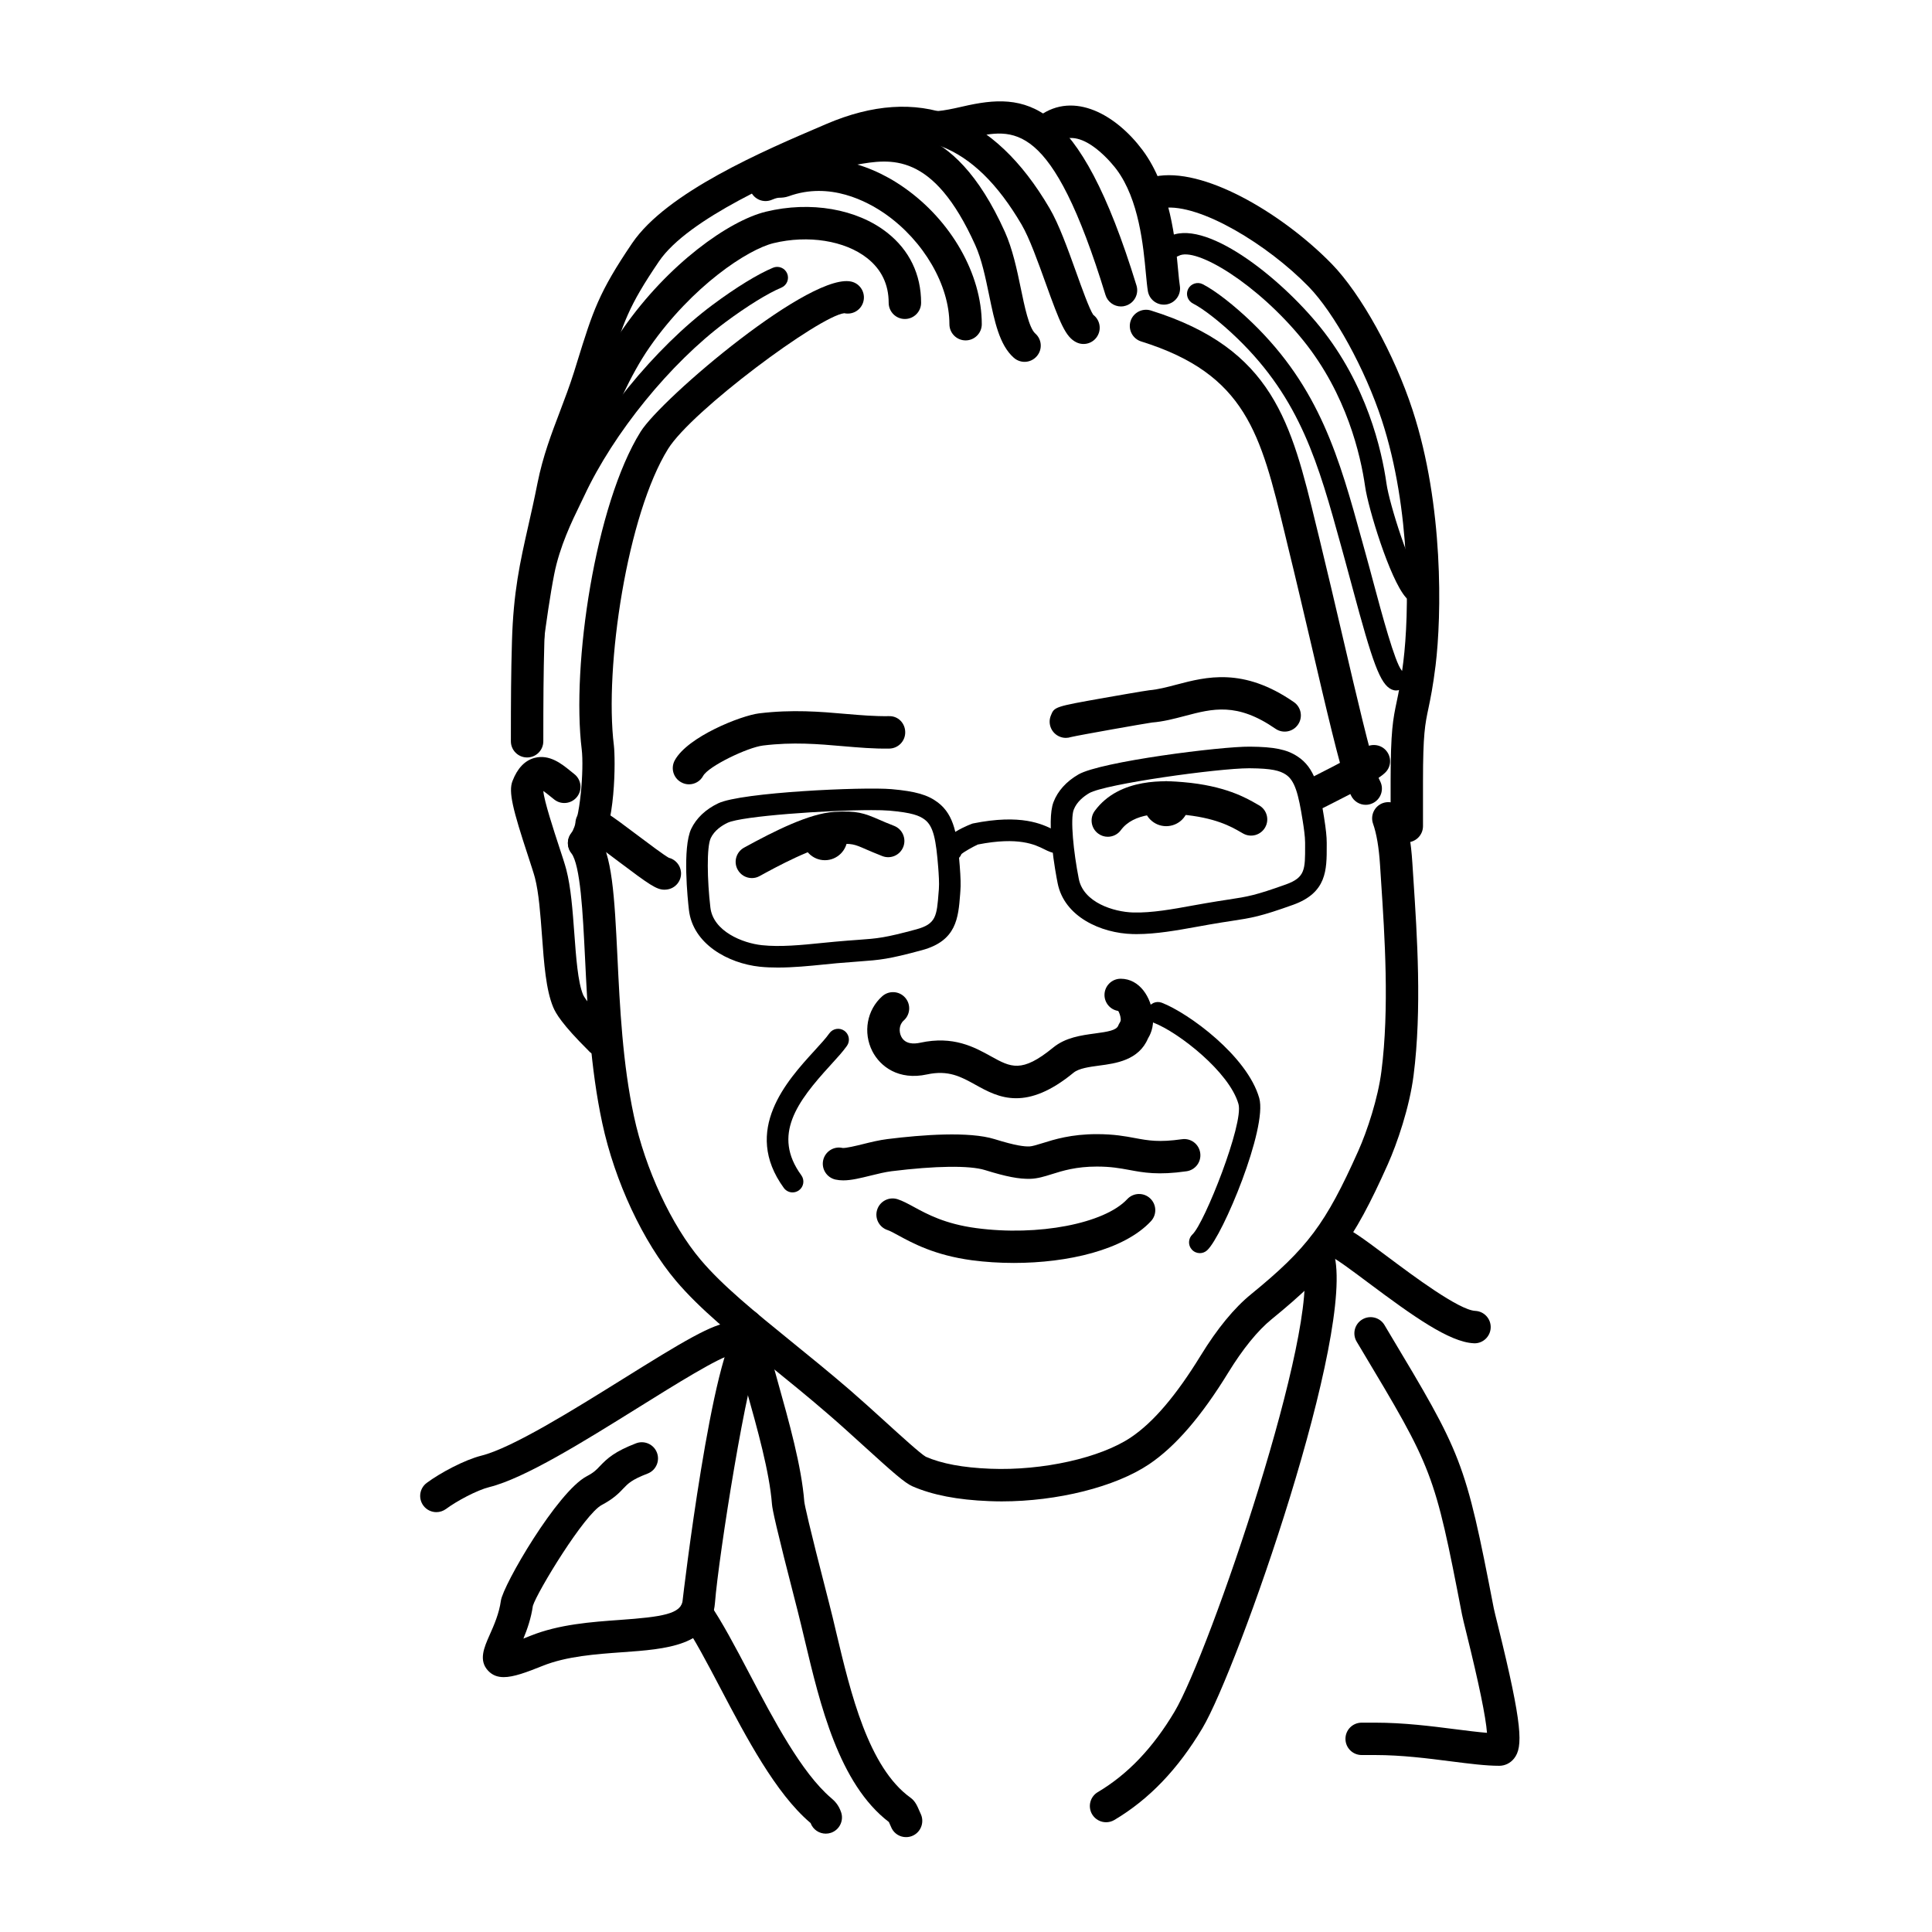 <?xml version="1.0" encoding="UTF-8"?>
<!DOCTYPE svg PUBLIC "-//W3C//DTD SVG 1.1//EN" "http://www.w3.org/Graphics/SVG/1.1/DTD/svg11.dtd">
<!-- Creator: CorelDRAW 2018 (64-Bit) -->
<svg xmlns="http://www.w3.org/2000/svg" xml:space="preserve" width="845px" height="845px" version="1.1" style="shape-rendering:geometricPrecision; text-rendering:geometricPrecision; image-rendering:optimizeQuality; fill-rule:evenodd; clip-rule:evenodd"
viewBox="0 0 361.04 361.04"
 xmlns:xlink="http://www.w3.org/1999/xlink">
 <defs>
  <style type="text/css">
   <![CDATA[
    .fil0 {fill:none}
    .fil2 {fill:black}
    .fil1 {fill:black;fill-rule:nonzero}
   ]]>
  </style>
 </defs>
 <g id="Слой_x0020_1">
  <rect class="fil0" width="361.04" height="361.04"/>
 </g>
 <g id="_1">
  <path class="fil1" d="M177.76 160.92c-1.03,0 -1.91,-0.79 -2.01,-1.84 -0.25,-2.96 5.97,-5.18 6.03,-5.19 9.07,-1.84 13.02,0.13 15.15,1.19 0.25,0.13 0.45,0.24 0.63,0.31 1.04,0.05 1.88,0.89 1.92,1.95 0.03,1.11 -0.84,2.04 -1.96,2.08 -0.86,0.04 -1.62,-0.34 -2.4,-0.73 -1.67,-0.83 -4.77,-2.38 -12.4,-0.87 -0.99,0.47 -2.51,1.32 -3.06,1.79 -0.27,0.71 -0.92,1.24 -1.72,1.31 -0.06,0 -0.12,0 -0.18,0z"/>
  <path class="fil1" d="M140.51 164.09c-1.08,0 -2.11,-0.57 -2.66,-1.58 -0.81,-1.46 -0.27,-3.3 1.2,-4.11 5.74,-3.15 12.23,-6.4 16.85,-6.68 4.24,-0.26 5.56,0.23 8.38,1.45 0.73,0.32 1.63,0.71 2.8,1.16 1.56,0.61 2.33,2.37 1.72,3.93 -0.61,1.56 -2.37,2.33 -3.92,1.72 -1.26,-0.49 -2.22,-0.91 -3.02,-1.25 -2.28,-1 -2.63,-1.15 -5.59,-0.97 -3.89,0.23 -11.46,4.39 -14.31,5.95 -0.46,0.26 -0.96,0.38 -1.45,0.38z"/>
  <path class="fil1" d="M207.01 156.37c-0.62,0 -1.24,-0.19 -1.78,-0.59 -1.35,-0.99 -1.64,-2.88 -0.66,-4.23 4.67,-6.38 13.6,-5.64 16.53,-5.39 7.83,0.66 11.82,2.97 13.74,4.08l0.42 0.24c1.46,0.81 1.99,2.65 1.18,4.11 -0.81,1.46 -2.65,2 -4.12,1.18l-0.51 -0.29c-1.66,-0.96 -4.73,-2.74 -11.21,-3.28 -3.63,-0.31 -8.75,-0.33 -11.14,2.93 -0.59,0.81 -1.52,1.24 -2.45,1.24z"/>
  <path class="fil1" d="M199.18 137.89c-0.37,0 -0.74,-0.07 -1.1,-0.21 -1.56,-0.61 -2.33,-2.37 -1.72,-3.92 0.66,-1.69 0.66,-1.69 10.01,-3.35 0.31,-0.05 7.71,-1.36 8.4,-1.42 1.62,-0.14 3.3,-0.58 5.08,-1.05 5.55,-1.46 12.47,-3.29 21.94,3.26 1.38,0.95 1.72,2.84 0.77,4.21 -0.95,1.38 -2.83,1.72 -4.21,0.77 -7.18,-4.96 -11.71,-3.77 -16.96,-2.38 -1.95,0.51 -3.97,1.05 -6.12,1.22 -1.19,0.16 -13.5,2.33 -15.11,2.71 -0.32,0.1 -0.65,0.16 -0.98,0.16z"/>
  <path class="fil1" d="M128.75 146.57c-0.49,0 -0.99,-0.12 -1.45,-0.38 -1.47,-0.8 -2.01,-2.64 -1.2,-4.11 2.41,-4.41 12.36,-8.35 15.74,-8.77 6.23,-0.76 11.52,-0.31 16.18,0.1 2.8,0.24 5.44,0.46 8.07,0.42 1.74,-0.07 3.05,1.31 3.07,2.98 0.03,1.67 -1.3,3.05 -2.97,3.08 -2.92,0.05 -5.73,-0.2 -8.69,-0.45 -4.58,-0.4 -9.32,-0.81 -14.92,-0.12 -2.9,0.36 -10.18,3.86 -11.18,5.67 -0.54,1.01 -1.58,1.58 -2.65,1.58z"/>
  <path class="fil1" d="M214.6 193.88c0,0.01 0,0.01 0,0.01 0,0 0,0 0,-0.01zm-24.71 11.35c-3.07,0 -5.47,-1.33 -7.61,-2.52 -2.71,-1.5 -5.05,-2.79 -9.04,-1.93 -5.32,1.16 -8.76,-1.48 -10.22,-4.33 -1.78,-3.5 -1.02,-7.73 1.85,-10.28 1.25,-1.11 3.16,-1 4.27,0.25 1.11,1.25 1,3.16 -0.25,4.28 -0.91,0.8 -0.92,2.12 -0.47,3.01 0.73,1.43 2.32,1.41 3.53,1.15 6.21,-1.35 10.12,0.81 13.26,2.55 3.69,2.04 5.72,3.17 11.59,-1.64 2.32,-1.9 5.23,-2.29 7.8,-2.64 2.49,-0.33 4.03,-0.6 4.37,-1.47 0.06,-0.15 0.16,-0.36 0.32,-0.62 0.11,-0.2 0.17,-0.3 0.14,-0.68 -0.05,-0.56 -0.28,-1.15 -0.46,-1.44 -1.46,-0.22 -2.57,-1.48 -2.57,-3 0.01,-1.67 1.36,-3.02 3.03,-3.02l0.01 0c3.54,0.01 5.71,3.49 6.02,6.91 0.21,2.26 -0.59,3.69 -0.94,4.27 -1.73,4.06 -5.99,4.64 -9.11,5.05 -1.86,0.25 -3.78,0.51 -4.78,1.32 -4.38,3.6 -7.85,4.78 -10.74,4.78z"/>
  <path class="fil1" d="M157.58 220.58c-0.5,0 -0.98,-0.05 -1.45,-0.15 -1.63,-0.37 -2.66,-1.98 -2.3,-3.62 0.37,-1.63 1.99,-2.66 3.61,-2.29 0.61,0.07 2.55,-0.4 3.84,-0.72 1.49,-0.37 3.04,-0.75 4.58,-0.94 6.5,-0.81 15.23,-1.46 19.99,0.01 4.05,1.26 5.58,1.39 6.51,1.37 0.52,-0.02 1.39,-0.29 2.4,-0.6 2.29,-0.72 5.43,-1.7 10.21,-1.7 3.19,0 5.3,0.39 7.16,0.74 2.48,0.46 4.44,0.82 8.74,0.21 1.67,-0.24 3.19,0.91 3.42,2.57 0.24,1.66 -0.91,3.19 -2.57,3.42 -5.28,0.76 -8.03,0.25 -10.7,-0.25 -1.76,-0.32 -3.42,-0.63 -6.05,-0.63 -3.86,0 -6.38,0.78 -8.41,1.42 -1.43,0.45 -2.67,0.83 -4.02,0.87 -2.12,0.06 -4.49,-0.4 -8.49,-1.64 -2.85,-0.88 -9.22,-0.8 -17.44,0.22 -1.19,0.15 -2.55,0.48 -3.88,0.81 -1.91,0.47 -3.62,0.9 -5.15,0.9z"/>
  <path class="fil1" d="M189.46 236.01c-2.69,0 -5.34,-0.17 -7.83,-0.5 -6.93,-0.93 -11.04,-3.17 -13.76,-4.65 -0.8,-0.44 -1.56,-0.85 -2,-0.99 -1.59,-0.52 -2.46,-2.22 -1.95,-3.81 0.51,-1.59 2.22,-2.47 3.81,-1.96 0.98,0.32 1.93,0.84 3.04,1.44 2.47,1.35 5.85,3.19 11.66,3.96 11.56,1.55 23.96,-0.84 28.22,-5.41 1.14,-1.23 3.06,-1.29 4.28,-0.15 1.22,1.14 1.29,3.05 0.15,4.27 -5.04,5.41 -15.6,7.8 -25.62,7.8z"/>
  <path class="fil1" d="M224.22 234.18c-0.54,0 -1.08,-0.22 -1.48,-0.65 -0.76,-0.81 -0.71,-2.09 0.1,-2.85 2.25,-2.09 9.62,-20.74 8.6,-24.36 -1.7,-6.01 -11.26,-13.43 -15.79,-15.17 -1.04,-0.4 -1.56,-1.57 -1.16,-2.61 0.4,-1.04 1.57,-1.55 2.61,-1.16 5.01,1.93 15.99,9.97 18.22,17.83 1.57,5.56 -6.81,25.71 -9.73,28.43 -0.39,0.36 -0.88,0.54 -1.37,0.54z"/>
  <path class="fil1" d="M148.11 222.83c-0.62,0 -1.23,-0.29 -1.63,-0.83 -7.86,-10.79 0.64,-20.09 5.72,-25.65 1.16,-1.27 2.16,-2.36 2.77,-3.23 0.64,-0.92 1.9,-1.14 2.81,-0.5 0.91,0.64 1.13,1.9 0.5,2.81 -0.77,1.09 -1.85,2.27 -3.1,3.64 -6.22,6.8 -10.91,13.04 -5.44,20.55 0.66,0.9 0.46,2.17 -0.44,2.82 -0.36,0.26 -0.78,0.39 -1.19,0.39z"/>
  <g>
   <path class="fil1" d="M110.19 156.89l0.01 0 -0.01 0zm13.97 9.37c-1.47,0 -2.82,-0.94 -8.52,-5.23 -1.99,-1.5 -4.97,-3.75 -5.9,-4.23 -1.42,-0.4 -2.37,-1.78 -2.19,-3.28 0.2,-1.66 1.72,-2.85 3.37,-2.64 1.42,0.17 2.85,1.16 8.37,5.32 1.9,1.43 4.72,3.55 5.68,4.09 1.22,0.3 2.17,1.35 2.29,2.68 0.14,1.67 -1.09,3.13 -2.76,3.27 -0.11,0.02 -0.23,0.02 -0.34,0.02z"/>
  </g>
  <path class="fil1" d="M245.94 151.28c-1.1,0 -2.16,-0.6 -2.69,-1.65 -0.77,-1.49 -0.18,-3.31 1.31,-4.07l1.15 -0.58c5.23,-2.63 8.23,-4.29 8.92,-4.93 1.21,-1.13 3.13,-1.1 4.28,0.08 1.14,1.19 1.16,3.04 -0.01,4.21 -1.31,1.32 -4.83,3.21 -10.47,6.05l-1.11 0.56c-0.44,0.22 -0.91,0.33 -1.38,0.33z"/>
  <path class="fil1" d="M233.4 143.57c-5.75,0 -26.89,2.93 -29.86,4.65 -1,0.59 -2.32,1.6 -2.89,3.1 -0.66,1.72 -0.04,7.92 0.95,12.92 0.87,4.43 6.55,6.18 10.16,6.28 3.47,0.1 7.41,-0.62 11.23,-1.32 0.79,-0.14 1.56,-0.28 2.32,-0.41 1.74,-0.3 3.09,-0.51 4.22,-0.68 3.74,-0.57 4.99,-0.77 10.77,-2.83 3.61,-1.3 3.6,-2.79 3.59,-7.22l0 -0.59c0,-1.13 -0.25,-2.84 -0.44,-4.03 -0.81,-5.12 -1.47,-7.59 -3.19,-8.71 -1.1,-0.71 -2.55,-1.13 -6.72,-1.16l-0.14 0zm-21 30.99c-0.26,0 -0.51,0 -0.76,-0.01 -5.87,-0.16 -12.77,-3.21 -14,-9.53 -0.38,-1.89 -2.15,-11.49 -0.77,-15.13 0.79,-2.07 2.39,-3.85 4.65,-5.16 4.14,-2.41 26.72,-5.26 32.06,-5.2 4.54,0.04 6.86,0.51 8.86,1.81 3.29,2.12 4.12,5.92 5,11.46l0 0.01c0.34,2.13 0.49,3.57 0.49,4.66l0 0.58c0.01,4.51 0.02,8.77 -6.27,11.03 -6.14,2.2 -7.71,2.44 -11.51,3.02 -1.12,0.17 -2.44,0.37 -4.15,0.67 -0.75,0.13 -1.52,0.27 -2.29,0.41 -3.76,0.68 -7.64,1.38 -11.31,1.38z"/>
  <path class="fil1" d="M162.81 151.39c-8.12,0 -24.21,1.1 -26.85,2.37 -1.05,0.5 -2.45,1.41 -3.14,2.86 -0.79,1.66 -0.66,7.89 -0.07,12.95 0.51,4.48 6.04,6.68 9.63,7.06 3.44,0.37 7.43,-0.03 11.28,-0.42 0.8,-0.08 1.6,-0.15 2.37,-0.23 1.76,-0.16 3.11,-0.26 4.25,-0.34 3.77,-0.27 5.04,-0.37 10.96,-1.97 3.71,-1.01 3.82,-2.5 4.16,-6.91l0.05 -0.59c0.09,-1.12 -0.03,-2.85 -0.12,-4.05 -0.41,-5.17 -0.87,-7.69 -2.5,-8.94 -1.04,-0.79 -2.45,-1.32 -6.6,-1.69 -0.82,-0.07 -2,-0.1 -3.42,-0.1zm-17.42 29.42c-1.16,0 -2.32,-0.04 -3.44,-0.16 -5.85,-0.63 -12.48,-4.22 -13.21,-10.62 -0.22,-1.91 -1.24,-11.62 0.43,-15.14 0.95,-1.99 2.69,-3.65 5.04,-4.77 4.32,-2.07 27.15,-3.1 32.37,-2.65 4.53,0.4 6.8,1.06 8.7,2.5 3.11,2.38 3.63,6.23 4.07,11.83 0.17,2.16 0.21,3.6 0.12,4.68l-0.04 0.59c-0.35,4.5 -0.68,8.74 -7.13,10.49 -6.3,1.71 -7.88,1.83 -11.72,2.11 -1.12,0.08 -2.46,0.18 -4.18,0.33 -0.76,0.07 -1.55,0.15 -2.34,0.23 -2.87,0.29 -5.82,0.58 -8.67,0.58z"/>
  <path class="fil1" d="M157.43 58.44c0,0 0,0 0,0 0,0 0,0 0,0zm-48.28 102.14c-0.63,0 -1.27,-0.2 -1.81,-0.61 -1.34,-1 -1.61,-2.9 -0.61,-4.24 1.73,-2.3 2.41,-12.17 1.98,-15.67 -1.94,-15.78 2.53,-45.79 11,-59.38 3.89,-6.25 32.39,-30.46 39.69,-27.97 1.58,0.55 2.42,2.27 1.88,3.85 -0.5,1.47 -2.02,2.3 -3.51,1.97 -4.66,0.54 -28.46,18.19 -32.92,25.35 -7.62,12.24 -11.94,40.71 -10.13,55.44 0.29,2.41 0.42,15.31 -3.14,20.05 -0.6,0.79 -1.51,1.21 -2.43,1.21z"/>
  <path class="fil1" d="M106.17 92.15c-0.57,0 -1.14,-0.16 -1.66,-0.5 -1.39,-0.91 -1.78,-2.79 -0.87,-4.19 0.82,-1.24 2.02,-4.13 3.3,-7.19 2.42,-5.8 5.43,-13.02 9.47,-18.83 8.46,-12.16 19.84,-20.21 26.71,-21.88 8.34,-2.03 17.02,-0.53 22.66,3.91 4.15,3.26 6.35,7.79 6.35,13.11 0,1.67 -1.36,3.03 -3.03,3.03 -1.68,0 -3.03,-1.36 -3.03,-3.03 0,-3.44 -1.36,-6.25 -4.03,-8.35 -4.16,-3.27 -11.02,-4.36 -17.49,-2.79 -4.81,1.17 -15.19,7.99 -23.17,19.46 -3.67,5.28 -6.54,12.16 -8.85,17.7 -1.51,3.62 -2.7,6.47 -3.82,8.18 -0.59,0.89 -1.55,1.37 -2.54,1.37z"/>
  <path class="fil1" d="M180.45 63.61c-1.68,0 -3.03,-1.36 -3.03,-3.03 0,-7.29 -4.8,-15.56 -11.94,-20.57 -3.47,-2.43 -10.43,-6.11 -18.08,-3.34 -0.7,0.25 -1.29,0.27 -1.68,0.28 -0.33,0.01 -0.62,0.02 -1.47,0.38 -1.54,0.66 -3.32,-0.06 -3.97,-1.6 -0.66,-1.53 0.05,-3.31 1.59,-3.97 1.76,-0.75 2.82,-0.84 3.68,-0.86 0,0 0,0 0,0 7.42,-2.6 15.94,-1.09 23.41,4.16 8.82,6.18 14.51,16.2 14.51,25.52 0,1.67 -1.35,3.03 -3.02,3.03z"/>
  <path class="fil1" d="M191.46 67.62c-0.71,0 -1.43,-0.26 -2,-0.76 -2.69,-2.37 -3.59,-6.72 -4.63,-11.75 -0.68,-3.28 -1.38,-6.67 -2.59,-9.33 -7.9,-17.51 -15.84,-16.12 -22.24,-14.99 -3.03,0.54 -6.16,1.09 -8.55,-0.94 -1.27,-1.08 -1.43,-2.99 -0.35,-4.26 1.08,-1.28 2.99,-1.44 4.27,-0.35 0.42,0.15 2.32,-0.18 3.58,-0.41 7.1,-1.25 18.98,-3.35 28.82,18.46 1.47,3.27 2.28,7.16 2.99,10.59 0.68,3.3 1.53,7.4 2.7,8.44 1.26,1.1 1.38,3.02 0.27,4.27 -0.6,0.68 -1.43,1.03 -2.27,1.03z"/>
  <path class="fil1" d="M203.84 58.55c0,0 0,0 0,0 0,0 0,0 0,0zm-105.34 83c-1.67,0 -3.03,-1.35 -3.03,-3.03 0,-7.78 0.03,-12.79 0.2,-18.61 0.27,-9.34 1.5,-14.77 3.05,-21.64 0.55,-2.41 1.13,-5 1.73,-8.02 1,-5 2.62,-9.24 4.18,-13.34 0.9,-2.37 1.83,-4.82 2.64,-7.39l0.61 -1.97c2.91,-9.38 4,-12.89 10.25,-22.1 6.46,-9.53 24.68,-17.32 35.57,-21.97l0.72 -0.31c17.24,-7.38 31.27,-2.08 41.71,15.74 1.75,2.97 3.39,7.55 4.98,11.97 1.05,2.93 2.47,6.9 3.19,7.95 1.15,0.87 1.55,2.45 0.88,3.78 -0.75,1.5 -2.57,2.1 -4.07,1.34 -1.97,-0.99 -3,-3.5 -5.7,-11.02 -1.43,-3.97 -3.04,-8.47 -4.5,-10.96 -8.9,-15.18 -19.73,-19.38 -34.11,-13.23l-0.72 0.31c-9.6,4.1 -27.47,11.74 -32.94,19.8 -5.74,8.47 -6.61,11.26 -9.48,20.49l-0.61 1.99c-0.86,2.75 -1.83,5.28 -2.76,7.74 -1.54,4.04 -3,7.86 -3.9,12.36 -0.61,3.08 -1.21,5.72 -1.76,8.18 -1.49,6.55 -2.66,11.72 -2.91,20.47 -0.16,5.75 -0.19,10.72 -0.19,18.44 0,1.68 -1.36,3.03 -3.03,3.03z"/>
  <path class="fil1" d="M209.48 57.27c-1.29,0 -2.49,-0.84 -2.89,-2.14 -10.07,-32.84 -17.14,-31.21 -25.32,-29.33 -1.95,0.45 -3.97,0.91 -6.12,1.03 -1.67,0.12 -3.09,-1.19 -3.18,-2.86 -0.1,-1.67 1.18,-3.1 2.85,-3.19 1.63,-0.09 3.32,-0.48 5.1,-0.88 11.74,-2.71 21.6,-1.95 32.46,33.45 0.49,1.6 -0.41,3.29 -2.01,3.78 -0.29,0.1 -0.59,0.14 -0.89,0.14z"/>
  <path class="fil1" d="M217.49 56.93c-1.45,0 -2.73,-1.04 -2.98,-2.52 -0.14,-0.83 -0.24,-1.9 -0.37,-3.26 -0.48,-5.18 -1.29,-13.85 -5.48,-19.47 -0.25,-0.35 -6.34,-8.39 -10.9,-5.11 -1.35,0.97 -3.25,0.67 -4.23,-0.69 -0.97,-1.36 -0.66,-3.25 0.7,-4.22 6.52,-4.7 14.39,-0.17 19.29,6.4 5.2,6.98 6.15,17.09 6.65,22.53 0.11,1.17 0.2,2.14 0.31,2.81 0.28,1.65 -0.83,3.21 -2.48,3.49 -0.17,0.03 -0.34,0.04 -0.51,0.04z"/>
  <path class="fil1" d="M255.22 150.4c-1.13,0 -2.22,-0.64 -2.74,-1.73l-0.58 -1.22c-0.05,-0.09 -0.09,-0.19 -0.12,-0.29 -1.49,-4.23 -3.94,-14.68 -6.76,-26.79 -1.41,-5.98 -2.87,-12.27 -4.31,-18.12l-0.63 -2.62c-4.5,-18.53 -7.21,-29.71 -26.82,-35.82 -1.6,-0.5 -2.49,-2.2 -1.99,-3.8 0.5,-1.59 2.2,-2.48 3.79,-1.99 22.89,7.14 26.25,21 30.9,40.18l0.64 2.61c1.43,5.87 2.91,12.18 4.31,18.18 2.64,11.3 5.14,21.98 6.53,26l0.51 1.08c0.72,1.51 0.08,3.31 -1.43,4.03 -0.42,0.2 -0.87,0.3 -1.3,0.3z"/>
  <path class="fil1" d="M261.68 125.15c0.01,0 0.01,0 0.01,0 0,0 0,0 -0.01,0zm-0.79 3.88c-0.27,0 -0.53,-0.06 -0.79,-0.17 -2.2,-0.94 -3.62,-5.11 -7.35,-18.98 -0.48,-1.78 -0.95,-3.53 -1.4,-5.17l-0.74 -2.69c-4.22,-15.29 -7.55,-27.37 -19.45,-38.85 -3.02,-2.91 -6.25,-5.45 -8.24,-6.46 -0.99,-0.51 -1.39,-1.73 -0.88,-2.72 0.51,-0.99 1.73,-1.38 2.72,-0.88 2.35,1.2 5.87,3.94 9.2,7.15 12.7,12.26 16.33,25.43 20.54,40.69l0.74 2.68c0.46,1.64 0.93,3.41 1.41,5.2 1.6,5.97 4.01,14.93 5.28,16.45 0.85,0.51 1.22,1.58 0.82,2.52 -0.33,0.77 -1.08,1.23 -1.86,1.23z"/>
  <path class="fil1" d="M264.23 112.34c-0.56,0 -1.12,-0.24 -1.52,-0.7 -3.04,-3.49 -7.05,-16.78 -7.6,-20.69 -0.84,-5.89 -3.45,-17.26 -11.55,-27.31 -8.51,-10.54 -20.12,-17.62 -23.31,-15.82 -0.97,0.54 -2.2,0.21 -2.75,-0.76 -0.56,-0.97 -0.22,-2.2 0.75,-2.75 6.67,-3.79 20.8,7.33 28.45,16.8 8.71,10.8 11.51,22.97 12.4,29.27 0.54,3.8 4.42,16.05 6.65,18.61 0.73,0.84 0.65,2.12 -0.2,2.85 -0.38,0.33 -0.85,0.5 -1.32,0.5z"/>
  <path class="fil1" d="M262.89 157.41c-1.67,0 -3.02,-1.36 -3.02,-3.03l0 -8.35c0,-9.46 0.45,-11.64 1.14,-14.92 0.37,-1.75 0.78,-3.72 1.24,-7.48 1.09,-8.85 1.47,-28.31 -4.02,-45.1 -3.12,-9.54 -8.89,-20.05 -13.71,-24.99 -7.6,-7.8 -20.28,-15.56 -27.1,-14.69 -1.65,0.22 -3.18,-0.96 -3.39,-2.61 -0.21,-1.66 0.96,-3.18 2.62,-3.39 9.32,-1.21 23.55,7.59 32.21,16.46 5.47,5.62 11.7,16.86 15.12,27.34 5.82,17.8 5.43,38.37 4.29,47.72 -0.5,4.01 -0.96,6.21 -1.33,7.98 -0.64,3.02 -1.02,4.85 -1.02,13.68l0 8.35c0,1.67 -1.35,3.03 -3.03,3.03z"/>
  <path class="fil1" d="M112.26 197.38c-0.84,0 -1.66,-0.36 -2.23,-0.98l-0.13 -0.14c-4.85,-4.82 -6.05,-6.9 -6.52,-8.04 -1.36,-3.25 -1.72,-8.18 -2.1,-13.41 -0.29,-3.94 -0.59,-8 -1.32,-10.8 -0.2,-0.77 -0.71,-2.31 -1.24,-3.94 -2.9,-8.82 -3.73,-12.1 -2.95,-14.11 0.92,-2.4 2.31,-3.85 4.13,-4.33 2.79,-0.74 5.12,1.16 6.67,2.42 0.24,0.2 0.48,0.4 0.71,0.57 1.33,1.01 1.6,2.9 0.59,4.24 -1.01,1.33 -2.91,1.6 -4.24,0.59 -0.29,-0.22 -0.58,-0.46 -0.89,-0.71 -0.31,-0.25 -0.79,-0.64 -1.19,-0.92 -0.01,0.01 -0.01,0.01 -0.01,0.02 0.11,1.74 2,7.51 2.93,10.34 0.62,1.87 1.1,3.35 1.35,4.3 0.87,3.33 1.19,7.68 1.5,11.89 0.33,4.51 0.67,9.18 1.64,11.51 0.11,0.26 0.87,1.77 5.21,6.09 0.36,0.36 0.68,0.67 0.91,1.27 0.61,1.56 -0.15,3.31 -1.71,3.93 -0.36,0.14 -0.74,0.21 -1.11,0.21z"/>
  <path class="fil1" d="M187.17 280.57c-0.79,0 -1.56,-0.02 -2.34,-0.05 -5.89,-0.23 -10.58,-1.14 -14.32,-2.77 -1.42,-0.62 -3.63,-2.57 -9.14,-7.58 -2.15,-1.95 -4.43,-4.03 -6.5,-5.81 -3.74,-3.24 -7.36,-6.17 -10.86,-9.01 -7.12,-5.78 -13.27,-10.77 -17.7,-16.01 -6.14,-7.26 -11.42,-18.55 -13.76,-29.45 -2.22,-10.31 -2.75,-21.21 -3.22,-30.82 -0.42,-8.55 -0.85,-17.39 -2.59,-19.69 -1.01,-1.34 -0.75,-3.24 0.59,-4.24 1.33,-1.01 3.23,-0.75 4.24,0.58 2.87,3.8 3.26,11.88 3.81,23.06 0.45,9.38 0.97,20.01 3.09,29.83 2.11,9.84 7.01,20.37 12.47,26.82 4.06,4.81 10,9.63 16.88,15.22 3.54,2.87 7.19,5.83 11.01,9.12 2.1,1.82 4.43,3.93 6.62,5.92 2.79,2.54 6.62,6.02 7.56,6.54 2.96,1.29 6.93,2.04 12.06,2.24 9.73,0.39 20.57,-2.02 26.28,-5.87 4.18,-2.81 8.44,-7.81 13.02,-15.27 3.09,-5.04 6.26,-8.9 9.42,-11.47 10.55,-8.61 13.92,-13.11 20.02,-26.74 1.7,-3.8 3.7,-9.89 4.34,-14.92 1.51,-11.73 0.61,-25.38 -0.05,-35.35l-0.21 -3.26c-0.21,-3.21 -0.64,-5.79 -1.3,-7.65 -0.56,-1.58 0.27,-3.31 1.84,-3.87 1.58,-0.55 3.31,0.27 3.87,1.85 0.86,2.43 1.39,5.47 1.63,9.3l0.21 3.23c0.67,10.22 1.6,24.21 0.02,36.52 -0.77,6.02 -3.08,12.72 -4.82,16.62 -6.51,14.56 -10.37,19.7 -21.73,28.96 -2.59,2.11 -5.38,5.55 -8.08,9.95 -5.04,8.21 -9.88,13.82 -14.8,17.13 -6.31,4.24 -17.15,6.94 -27.56,6.94z"/>
  <path class="fil1" d="M166.63 340.87c0,0 0,0 0,0 0,0 0,0 0,0zm2.68 2.44c-1.08,0 -2.12,-0.58 -2.66,-1.61 -0.09,-0.19 -0.23,-0.49 -0.37,-0.82 -0.06,-0.13 -0.11,-0.27 -0.17,-0.39 -9.34,-7.14 -12.87,-22 -15.72,-33.98 -0.46,-1.93 -0.9,-3.78 -1.34,-5.51l-0.2 -0.78c-3.9,-15.13 -4.51,-18.13 -4.59,-19.13 -0.47,-6.03 -2.69,-13.93 -4.83,-21.56 -1.12,-4.01 -2.18,-7.79 -2.95,-11.18 -0.37,-1.63 0.65,-3.25 2.28,-3.62 1.62,-0.38 3.25,0.64 3.62,2.28 0.74,3.24 1.78,6.95 2.88,10.88 2.22,7.92 4.52,16.1 5.04,22.73 0.07,0.62 0.73,3.82 4.41,18.09l0.2 0.78c0.46,1.76 0.91,3.65 1.37,5.62 2.67,11.22 5.99,25.18 13.88,30.84 0.85,0.61 1.24,1.5 1.68,2.53 0.07,0.17 0.14,0.32 0.19,0.43 0.74,1.49 0.15,3.31 -1.33,4.07 -0.44,0.23 -0.92,0.33 -1.39,0.33z"/>
  <path class="fil1" d="M206.7 340.53c-1.03,0 -2.04,-0.53 -2.61,-1.48 -0.85,-1.44 -0.38,-3.3 1.06,-4.15 5.61,-3.33 10.3,-8.25 14.35,-15.05 6.49,-10.91 27.44,-72.29 23.94,-84.01 -0.48,-1.6 0.43,-3.29 2.03,-3.77 1.61,-0.47 3.29,0.43 3.77,2.04 4.3,14.39 -17.9,77.68 -24.54,88.84 -4.58,7.68 -9.96,13.3 -16.46,17.16 -0.48,0.28 -1.01,0.42 -1.54,0.42z"/>
  <path class="fil1" d="M99.6 299.96c0,0.01 0,0.02 0,0.03 0,-0.01 0,-0.02 0,-0.03zm-5.47 13.45c-1.15,0 -2.09,-0.34 -2.88,-1.16 -1.87,-1.94 -0.79,-4.37 0.25,-6.72 0.79,-1.77 1.77,-3.98 2.1,-6.39 0.4,-2.92 10.55,-20.38 16.05,-23.27 1.33,-0.7 1.81,-1.2 2.46,-1.9 1.41,-1.48 2.8,-2.73 6.74,-4.25 1.55,-0.6 3.31,0.17 3.91,1.73 0.6,1.56 -0.17,3.31 -1.73,3.92 -2.98,1.14 -3.66,1.86 -4.52,2.76 -0.81,0.86 -1.83,1.93 -4.04,3.1 -3.25,1.7 -12.06,16.2 -12.89,18.85 -0.33,2.34 -1.06,4.41 -1.77,6.13 0.41,-0.16 0.87,-0.34 1.38,-0.55 5.34,-2.13 11.35,-2.56 16.65,-2.94 7.82,-0.56 11.53,-1.1 11.73,-3.69 0.04,-0.45 5.55,-47.31 10.59,-51.26 1.32,-1.03 3.22,-0.8 4.25,0.52 0.96,1.22 0.83,2.95 -0.25,4.02 -2.43,4.03 -7.87,38.5 -8.55,47.2 -0.64,8.06 -9.13,8.67 -17.34,9.25 -4.86,0.35 -10.37,0.74 -14.83,2.53 -3.07,1.23 -5.45,2.12 -7.31,2.12z"/>
  <path class="fil1" d="M81.55 282.58c-0.92,0 -1.84,-0.42 -2.43,-1.22 -1,-1.35 -0.72,-3.24 0.62,-4.24 2.53,-1.88 7.05,-4.3 10.23,-5.1 5.73,-1.43 17.15,-8.54 26.33,-14.26 11.09,-6.91 17.02,-10.53 20.24,-10.61 0.03,0 0.06,0 0.09,0 1.63,0 2.98,1.3 3.02,2.94 0.05,1.67 -1.26,3.05 -2.91,3.11 -2.09,0.25 -10.84,5.71 -17.24,9.7 -10.52,6.55 -21.41,13.34 -28.06,15 -2.3,0.57 -6.11,2.61 -8.08,4.08 -0.55,0.4 -1.18,0.6 -1.81,0.6z"/>
  <g>
   <path class="fil1" d="M151.56 340.76l0.01 0 -0.01 0zm2.76 1.9c-1.24,0 -2.4,-0.76 -2.84,-1.98 -0.04,-0.03 -0.09,-0.07 -0.13,-0.11 -6.4,-5.47 -11.86,-15.84 -16.67,-24.99 -2.53,-4.82 -4.93,-9.38 -7.12,-12.56 -0.94,-1.37 -0.59,-3.26 0.78,-4.21 1.38,-0.94 3.26,-0.59 4.21,0.78 2.39,3.48 4.87,8.19 7.49,13.17 4.56,8.67 9.73,18.49 15.24,23.21 0.68,0.57 1.43,1.3 1.9,2.69 0.54,1.58 -0.31,3.3 -1.89,3.84 -0.32,0.11 -0.65,0.16 -0.97,0.16z"/>
  </g>
  <path class="fil1" d="M275.55 251.03c-0.05,0 -0.1,-0.01 -0.15,-0.01 -4.54,-0.21 -11.33,-5.05 -19.74,-11.34 -2.62,-1.96 -5.88,-4.4 -6.79,-4.75 -1.61,-0.44 -2.52,-2.1 -2.08,-3.71 0.44,-1.61 2.15,-2.55 3.76,-2.1 1.65,0.45 4,2.17 8.73,5.71 4.67,3.5 13.36,10 16.41,10.14 1.67,0.08 2.96,1.5 2.88,3.17 -0.08,1.62 -1.41,2.89 -3.02,2.89z"/>
  <path class="fil1" d="M280.16 329.98c-2.53,0 -5.54,-0.39 -9.02,-0.83 -4.3,-0.55 -9.18,-1.18 -14.16,-1.18l-2.52 0c-1.68,0 -3.03,-1.35 -3.03,-3.03 0,-1.67 1.35,-3.02 3.03,-3.02l2.52 0c5.37,0 10.45,0.65 14.93,1.22 2.22,0.28 4.24,0.54 5.97,0.68 -0.23,-3 -1.51,-9.21 -3.82,-18.54 -0.43,-1.72 -0.74,-3.01 -0.85,-3.57 -5.17,-26.74 -5.43,-27.18 -18.99,-49.83l-0.69 -1.15c-0.86,-1.44 -0.4,-3.3 1.04,-4.16 1.44,-0.86 3.3,-0.39 4.15,1.04l0.69 1.16c13.83,23.1 14.37,24 19.74,51.79 0.1,0.51 0.4,1.69 0.79,3.27 4.63,18.73 4.68,22.64 3.01,24.77 -0.68,0.87 -1.7,1.38 -2.79,1.38z"/>
  <path class="fil2" d="M154.15 152.34c2.32,0 4.21,1.88 4.21,4.2 0,2.32 -1.89,4.21 -4.21,4.21 -2.32,0 -4.2,-1.89 -4.2,-4.21 0,-2.32 1.88,-4.2 4.2,-4.2z"/>
  <path class="fil2" d="M217.93 145.98c2.33,0 4.21,1.89 4.21,4.21 0,2.32 -1.88,4.2 -4.21,4.2 -2.32,0 -4.2,-1.88 -4.2,-4.2 0,-2.32 1.88,-4.21 4.2,-4.21z"/>
  <path class="fil1" d="M98.53 131.27l-0.02 0c-1.11,-0.01 -2,-0.9 -2,-2.01 0,-1.44 1.61,-15.22 3.1,-22.76 1.13,-5.72 3.57,-10.72 5.18,-14.02 0.28,-0.58 0.53,-1.09 0.74,-1.55 5.74,-12.29 16.85,-25.94 27.66,-33.98 4.3,-3.2 8.41,-5.73 11.27,-6.92 1.02,-0.43 2.21,0.05 2.64,1.08 0.43,1.03 -0.06,2.21 -1.08,2.64 -2.54,1.06 -6.43,3.47 -10.43,6.44 -10.31,7.67 -20.92,20.71 -26.4,32.45 -0.22,0.47 -0.48,1.01 -0.77,1.6 -1.52,3.12 -3.82,7.84 -4.85,13.05 -1.51,7.67 -3.01,20.95 -3.03,21.98 -0.01,1.1 -0.91,2 -2.01,2z"/>
 </g>
</svg>
